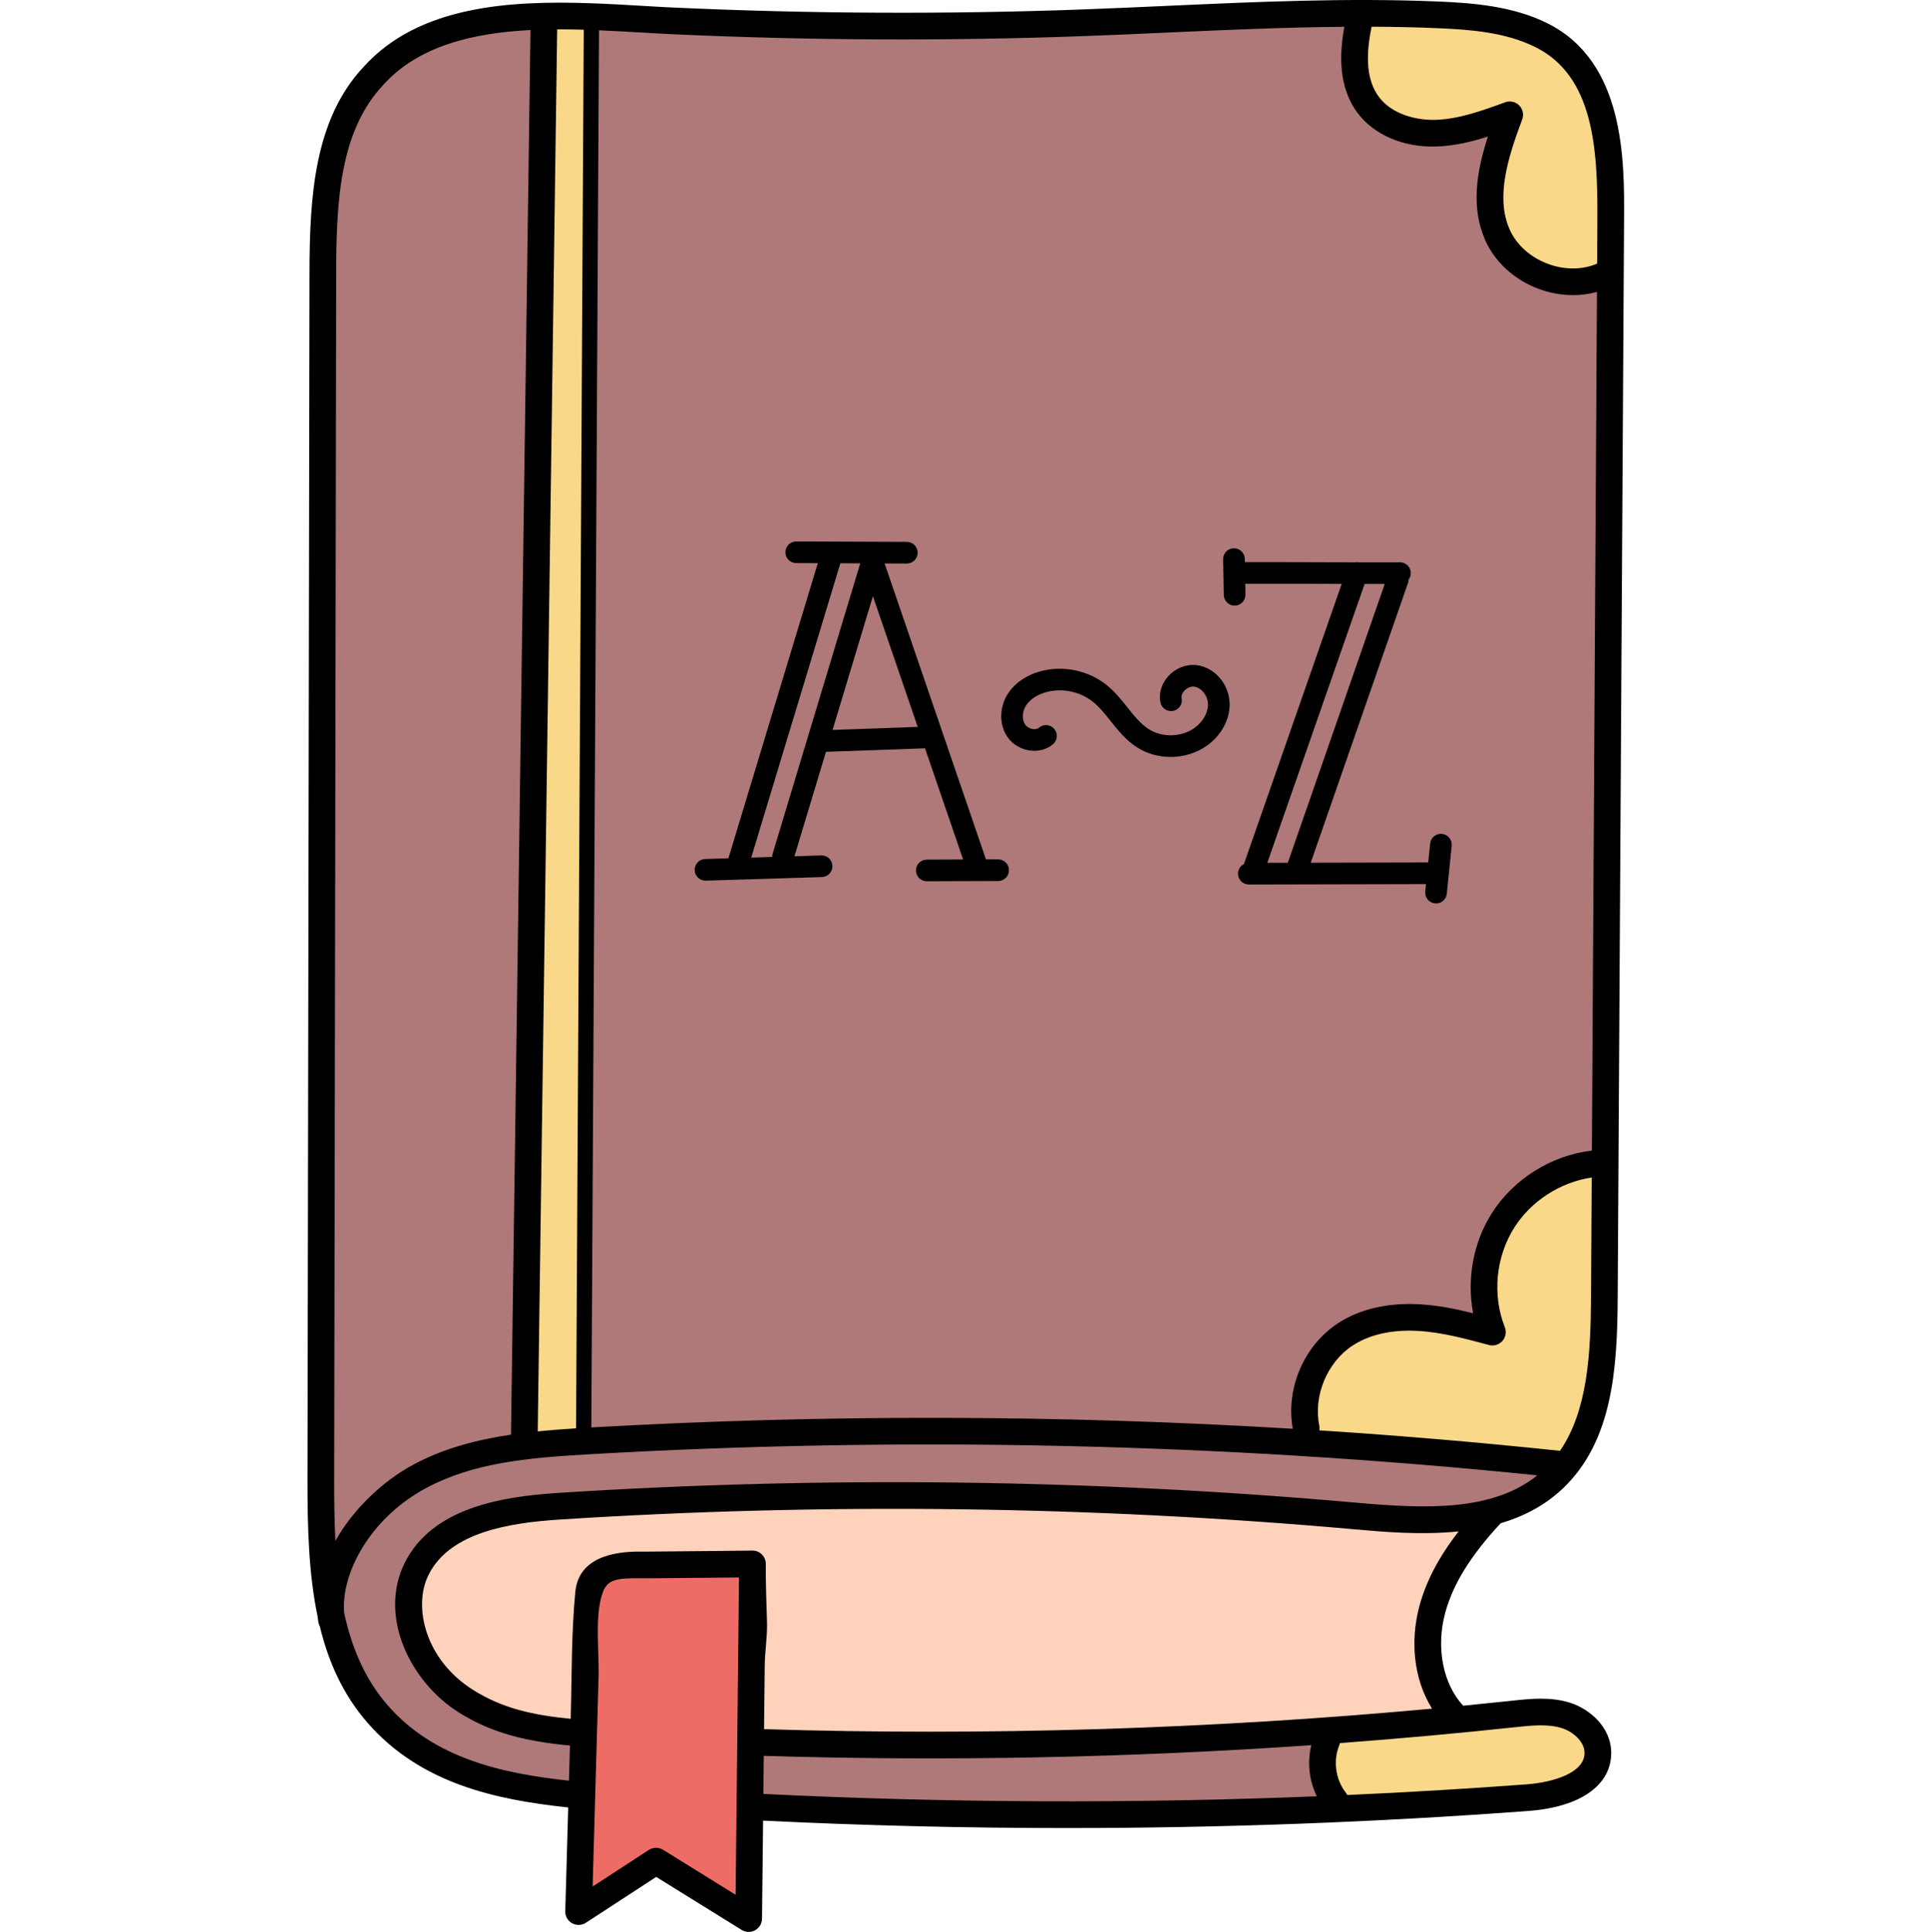 <svg xmlns="http://www.w3.org/2000/svg"  version="1.1" viewBox="-81 0 511 512" >
<g id="surface1">
<path d="M 345.277 73.441 L 343.898 307.598 L 341.266 307.91 C 331.465 309.059 322.117 314.918 316.887 323.199 C 312.426 330.258 310.797 339.098 312.398 347.48 L 313.277 352.078 L 308.727 350.949 C 304.977 350.02 300.016 348.918 294.938 348.648 C 294.148 348.598 293.348 348.578 292.566 348.578 C 285.918 348.578 279.977 350.148 275.387 353.121 C 267.309 358.34 262.875 368.621 264.598 378.121 L 265.277 381.879 L 261.465 381.648 C 229.668 379.73 197.398 378.758 165.547 378.758 C 135.688 378.758 105.527 379.621 75.898 381.301 L 72.707 381.488 L 74.777 4.898 L 77.887 5.031 C 81.195 5.18 84.695 5.359 88.887 5.598 L 90.137 5.68 C 92.586 5.82 94.945 5.961 97.215 6.059 C 117.266 6.988 137.688 7.449 157.906 7.449 C 174.078 7.449 190.406 7.148 206.426 6.559 C 214.078 6.27 222.117 5.91 228.578 5.609 C 243.758 4.93 259.445 4.219 275.297 4.098 L 278.926 4.07 L 278.266 7.648 C 276.617 16.531 277.566 23.211 281.168 28.059 C 284.766 32.941 291.328 35.84 298.695 35.84 C 298.988 35.84 299.277 35.84 299.578 35.828 C 303.348 35.719 307.438 34.93 312.445 33.328 L 317.996 31.57 L 316.207 37.109 C 313.855 44.418 311.625 53.898 315.387 62.43 C 317.586 67.441 322.066 71.539 327.656 73.68 C 330.336 74.699 333.117 75.219 335.918 75.219 C 337.828 75.219 339.695 74.969 341.457 74.488 Z M 345.277 73.441 " style=" stroke:none;fill-rule:nonzero;fill:rgb(68.627%,47.451%,47.451%);fill-opacity:1;" />
<path d="M 165.57 379.82 C 135.328 379.82 104.781 380.699 74.773 382.434 C 58.289 383.387 43.586 384.738 30.602 391.672 C 14.012 400.547 6.285 416.488 7.227 427.652 L 7.242 427.844 L 7.285 428.031 C 9.582 438.672 13.578 447.141 19.508 453.934 C 32.758 469.09 52.203 473.039 69.477 474.902 L 72.703 475.25 L 73.133 459.891 L 70.34 459.621 C 61.164 458.746 51.391 457.125 42.09 451.223 C 36.262 447.535 31.426 441.754 28.824 435.363 C 26.004 428.461 26.035 421.457 28.91 415.637 C 35.465 402.332 52.789 399.574 67.148 398.656 C 96.422 396.77 126.23 395.816 155.738 395.816 C 196.625 395.816 237.867 397.645 278.32 401.25 C 283.77 401.734 290.16 402.227 296.266 402.227 C 310.594 402.227 320.781 399.406 328.324 393.348 L 334.027 388.77 L 326.75 388.027 C 273.516 382.582 219.285 379.82 165.57 379.82 Z M 165.57 379.82 " style=" stroke:none;fill-rule:nonzero;fill:rgb(68.627%,47.451%,47.451%);fill-opacity:1;" />
<path d="M 270.461 459.23 L 266.348 459.516 C 232.973 461.832 199.102 463.004 165.668 463.004 C 165.668 463.004 165.664 463.004 165.664 463.004 C 150.977 463.004 136.125 462.777 121.52 462.328 L 118.461 462.234 L 118.285 478.281 L 121.168 478.426 C 147.781 479.73 174.863 480.395 201.664 480.395 C 223.746 480.395 246.109 479.945 268.125 479.055 L 272.719 478.871 L 270.699 474.738 C 268.977 471.215 268.527 467.02 269.465 463.23 Z M 270.461 459.23 " style=" stroke:none;fill-rule:nonzero;fill:rgb(68.627%,47.451%,47.451%);fill-opacity:1;" />
<path d="M 30.102 390.734 C 36.969 387.066 44.84 384.668 54.875 383.188 L 57.402 382.816 L 62.641 4.801 L 59.445 4.961 C 40.383 5.926 26.965 10.98 18.473 20.359 C 6.184 33.398 5.137 52.402 5.105 72.375 L 4.566 391.953 C 4.555 398.727 4.656 403.832 4.891 408.512 L 5.41 418.848 L 10.5 409.836 C 14.863 402.105 22.188 394.965 30.102 390.734 Z M 30.102 390.734 " style=" stroke:none;fill-rule:nonzero;fill:rgb(68.627%,47.451%,47.451%);fill-opacity:1;" />
<path d="M 295.957 403.32 C 289.621 403.32 283.582 402.785 278.223 402.309 C 237.785 398.707 196.562 396.879 155.707 396.879 C 126.227 396.879 96.457 397.832 67.223 399.715 C 53.141 400.629 36.168 403.316 29.867 416.109 C 27.402 421.09 27.199 427.516 29.309 433.738 C 31.566 440.406 36.312 446.293 42.668 450.32 C 51.707 456.062 61.133 457.652 69.977 458.516 L 73.176 458.828 L 73.574 444.57 C 73.594 443.668 73.594 442.711 73.586 441.734 L 73.555 438.801 L 73.508 438.801 L 73.477 437.641 C 73.395 434.848 73.328 432.113 73.453 429.395 L 73.547 427.355 L 73.789 425.625 C 74.07 423.594 74.469 421.906 75.008 420.469 C 76.953 415.25 81.16 414.199 87.316 414.199 C 87.797 414.199 88.27 414.203 88.758 414.211 L 90.086 414.215 C 90.32 414.215 94.543 414.18 94.543 414.18 C 109.547 414.047 117.316 413.969 118.207 413.941 L 118.441 413.941 C 118.73 413.941 118.965 414.18 118.965 414.469 L 118.477 461.168 L 121.414 461.258 C 136.07 461.707 150.961 461.938 165.68 461.938 C 210.031 461.938 254.828 459.879 298.832 455.816 L 303.688 455.371 L 301.098 451.238 C 299.562 448.789 298.422 446.008 297.707 442.973 L 297.297 441.238 L 297.078 439.258 C 296.605 435 296.953 430.672 298.113 426.395 C 299.785 420.211 303.012 414.09 307.977 407.688 L 312.285 402.133 L 305.293 402.867 C 302.375 403.172 299.32 403.32 295.957 403.32 Z M 295.957 403.32 " style=" stroke:none;fill-rule:nonzero;fill:rgb(100%,82.353%,73.333%);fill-opacity:1;" />
<path d="M 90.773 415.281 C 90.102 415.281 89.422 415.281 88.73 415.27 L 87.723 415.262 C 83.207 415.262 78.086 415.262 76.004 420.844 C 74.176 425.773 74.371 431.953 74.559 437.926 L 74.578 438.566 C 74.641 440.695 74.699 442.707 74.641 444.613 L 72.918 505.609 L 92.574 492.801 C 92.676 492.734 92.781 492.699 92.879 492.699 C 92.977 492.699 93.066 492.727 93.168 492.789 L 116.91 507.516 L 117.902 415.035 L 114.848 415.059 C 113.516 415.066 109.367 415.109 109.367 415.109 C 104.359 415.16 98.395 415.207 94.547 415.238 C 94.543 415.238 90.785 415.281 90.773 415.281 Z M 90.773 415.281 " style=" stroke:none;fill-rule:nonzero;fill:rgb(92.941%,42.745%,40%);fill-opacity:1;" />
<path d="M 327.969 10.164 L 328.016 10.055 L 325.309 8.895 C 325.305 8.891 325.297 8.891 325.293 8.887 C 325.289 8.887 325.289 8.887 325.285 8.883 L 322.492 7.715 L 322.457 7.801 C 315.191 5.305 307.383 4.773 299.941 4.465 C 294.359 4.23 288.504 4.102 282.535 4.082 L 280.082 4.074 L 279.586 6.477 C 277.648 15.898 278.426 22.555 282.023 27.434 C 287.062 34.242 296.16 34.77 298.832 34.77 C 299.07 34.77 299.309 34.766 299.543 34.758 C 306.285 34.566 312.727 32.207 318.969 29.922 C 318.988 29.918 319.008 29.91 319.027 29.906 L 319.117 29.891 C 319.266 29.891 319.414 29.949 319.516 30.051 C 319.664 30.203 319.707 30.422 319.637 30.617 C 315.66 41.227 312.129 52.391 316.359 61.996 C 318.449 66.754 322.707 70.648 328.031 72.672 C 330.59 73.652 333.238 74.148 335.898 74.148 C 338.586 74.148 341.141 73.641 343.484 72.637 L 345.297 71.863 L 345.367 58.168 C 345.492 38.586 344.227 18.785 327.969 10.164 Z M 327.969 10.164 " style=" stroke:none;fill-rule:nonzero;fill:rgb(97.647%,84.706%,53.725%);fill-opacity:1;" />
<path d="M 340.434 309.094 C 331.199 310.469 322.734 315.957 317.789 323.777 C 315.727 327.047 314.273 330.77 313.5 334.668 L 313.352 334.648 L 313.035 337.688 C 313.035 337.695 313.035 337.699 313.031 337.703 L 312.734 340.617 L 312.875 340.637 C 312.812 344.848 313.539 349.02 315.047 352.844 C 315.117 353.027 315.082 353.242 314.945 353.395 C 314.844 353.508 314.699 353.574 314.547 353.574 C 314.504 353.574 314.457 353.566 314.41 353.555 C 308.094 351.848 301.566 350.082 294.883 349.715 C 294.148 349.672 293.367 349.648 292.551 349.648 C 286.129 349.648 280.398 351.16 275.969 354.02 C 268.168 359.055 263.859 369.312 265.73 378.41 C 265.73 378.414 265.742 378.484 265.719 378.645 L 265.25 381.863 L 268.496 382.074 C 289.727 383.449 310.992 385.254 331.707 387.441 L 331.875 387.508 L 334.039 387.508 L 334.934 386.207 C 342.844 374.664 343.598 358.969 343.688 343.875 L 343.73 336.676 L 343.898 308.574 Z M 340.434 309.094 " style=" stroke:none;fill-rule:nonzero;fill:rgb(97.647%,84.706%,53.725%);fill-opacity:1;" />
<path d="M 333.938 455.152 C 332.039 454.543 329.891 454.25 327.375 454.25 C 324.984 454.25 322.594 454.508 320.285 454.758 C 305.184 456.383 289.578 457.797 273.902 458.969 L 271.609 459.141 C 271.609 459.141 271.164 461.453 271.168 461.453 C 271.168 461.453 271.168 461.449 271.172 461.438 C 269.102 466.457 269.977 472.703 273.355 476.973 C 273.359 476.977 273.391 477.02 273.441 477.113 L 274.328 478.801 L 276.234 478.715 C 292.414 477.984 308.414 477.031 323.793 475.891 C 332.523 475.238 341.883 471.941 341.969 464.648 C 342.012 460.117 337.965 456.441 333.938 455.152 Z M 333.938 455.152 " style=" stroke:none;fill-rule:nonzero;fill:rgb(97.647%,84.706%,53.725%);fill-opacity:1;" />
<path d="M 61.82 382.332 C 64.914 382.02 68.199 381.758 71.871 381.535 L 74.672 381.363 L 76.734 4.945 L 73.797 4.871 C 71.363 4.809 69.344 4.777 67.445 4.777 L 63.707 4.793 L 58.469 382.672 Z M 61.82 382.332 " style=" stroke:none;fill-rule:nonzero;fill:rgb(97.647%,84.706%,53.725%);fill-opacity:1;" />
<path d="M 329.129 6.168 C 319.922 1.582 309.324 0.785 300.113 0.398 C 276.164 -0.609 251.883 0.488 228.402 1.551 C 221.148 1.879 213.648 2.223 206.277 2.492 C 170.152 3.824 133.527 3.656 97.414 2 C 94.773 1.879 91.996 1.715 89.121 1.543 C 84.805 1.289 80.344 1.027 75.727 0.863 C 54.117 0.109 30.059 1.512 15.465 17.621 C 2.207 31.676 1.066 52.375 1.031 72.371 L 0.5 391.953 C 0.48 404.637 0.797 417.027 3.176 428.375 C 3.23 428.883 3.297 429.391 3.379 429.895 C 3.445 430.297 3.582 430.672 3.766 431.012 C 6.062 440.48 9.938 449.16 16.445 456.609 C 30.453 472.629 50.168 476.961 69.598 479.012 L 68.82 506.512 C 68.781 507.828 69.477 509.055 70.625 509.695 C 71.77 510.336 73.18 510.293 74.281 509.574 L 92.926 497.426 L 115.57 511.469 C 116.141 511.82 116.785 512 117.434 512 C 118.02 512 118.605 511.855 119.133 511.562 C 120.254 510.949 120.953 509.777 120.965 508.504 L 121.246 482.504 C 147.98 483.816 174.84 484.473 201.727 484.473 C 242.605 484.473 283.535 482.961 324.094 479.945 C 337.746 478.93 345.949 473.227 346.035 464.684 C 346.102 457.887 340.457 452.973 335.18 451.281 C 330 449.625 324.605 450.203 319.848 450.715 C 315.504 451.18 311.16 451.625 306.809 452.051 C 301.434 446.258 299.555 436.637 302.035 427.457 C 304.102 419.82 308.773 412.27 316.734 403.703 C 322.73 401.922 328.375 399.055 333.133 394.559 C 346.422 382.012 347.645 362.652 347.754 343.902 L 349.441 58.188 C 349.531 42.566 349.688 16.418 329.129 6.168 Z M 325.973 12.496 C 341.309 20.141 342.484 39.238 342.371 58.145 L 342.301 69.879 C 338.355 71.57 333.57 71.578 329.105 69.875 C 324.523 68.125 320.879 64.816 319.109 60.793 C 315.328 52.207 318.688 41.695 322.445 31.664 C 322.934 30.371 322.617 28.914 321.648 27.934 C 320.676 26.953 319.219 26.629 317.922 27.105 C 311.914 29.305 305.703 31.574 299.457 31.762 C 294.5 31.902 287.941 30.379 284.438 25.648 C 281.395 21.535 280.777 15.594 282.527 7.078 C 288.309 7.102 294.074 7.215 299.816 7.457 C 308.688 7.832 318.012 8.527 325.973 12.496 Z M 97.09 9.059 C 133.395 10.73 170.219 10.895 206.539 9.555 C 213.938 9.285 221.453 8.941 228.723 8.613 C 244.031 7.922 259.684 7.223 275.316 7.098 C 274.004 14.172 273.648 22.949 278.754 29.852 C 283.109 35.73 290.934 39.098 299.664 38.828 C 304.406 38.688 309.016 37.574 313.355 36.191 C 310.379 45.426 308.773 54.863 312.641 63.641 C 315.168 69.383 320.25 74.059 326.582 76.477 C 329.629 77.641 332.805 78.219 335.918 78.219 C 338.086 78.219 340.219 77.934 342.258 77.375 L 340.914 304.926 C 330.188 306.188 320.121 312.461 314.348 321.598 C 309.441 329.363 307.727 339.035 309.445 348.043 C 304.793 346.883 300.023 345.918 295.102 345.652 C 286.844 345.211 279.469 346.914 273.754 350.602 C 264.617 356.504 259.707 367.969 261.648 378.656 C 199.742 374.922 137.469 374.789 75.727 378.305 L 77.758 8.031 C 81.488 8.188 85.156 8.391 88.707 8.598 C 91.613 8.77 94.418 8.938 97.09 9.059 Z M 73.719 7.871 L 71.684 378.539 C 68.262 378.754 64.871 379.008 61.52 379.348 L 66.672 7.777 C 69.035 7.77 71.391 7.805 73.719 7.871 Z M 7.57 391.965 L 8.102 72.383 C 8.133 53.035 9.113 34.656 20.656 22.418 C 30.039 12.059 44.582 8.719 59.598 7.961 L 54.438 380.219 C 45.348 381.559 36.656 383.828 28.688 388.09 C 20.621 392.398 12.746 399.75 7.891 408.359 C 7.617 403.012 7.562 397.523 7.57 391.965 Z M 21.77 451.957 C 15.711 445.027 12.219 436.656 10.215 427.402 C 9.348 417.098 16.969 402.367 32.02 394.324 C 44.465 387.668 58.824 386.355 74.949 385.426 C 158.543 380.598 243.125 382.488 326.449 391.004 C 314.574 400.539 297.035 399.902 278.582 398.258 C 208.438 392.012 137.234 391.137 66.961 395.656 C 51.789 396.633 33.449 399.633 26.211 414.309 C 22.957 420.91 22.898 428.789 26.043 436.504 C 28.875 443.445 34.141 449.738 40.488 453.762 C 49.52 459.488 58.93 461.547 70.062 462.609 L 69.797 471.922 C 51.984 470.004 34.059 466.016 21.77 451.957 Z M 94.742 490.234 C 94.172 489.883 93.523 489.707 92.879 489.707 C 92.207 489.707 91.535 489.898 90.949 490.277 L 76.074 499.969 L 77.641 444.695 C 77.703 442.523 77.629 440.25 77.555 437.844 C 77.375 432.145 77.191 426.25 78.816 421.887 C 80.062 418.543 82.648 418.223 88.703 418.273 C 89.41 418.281 90.117 418.281 90.816 418.277 L 94.574 418.246 C 98.41 418.211 104.387 418.16 109.402 418.113 C 111.453 418.09 113.344 418.074 114.863 418.059 L 113.965 502.156 Z M 121.32 475.43 L 121.426 465.336 C 169.664 466.812 218.273 465.859 266.559 462.504 C 265.434 467.02 265.965 471.891 268.008 476.062 C 219.137 478.027 170.008 477.82 121.32 475.43 Z M 320.602 457.742 C 324.863 457.285 329.27 456.809 333.023 458.012 C 335.926 458.945 338.996 461.574 338.965 464.613 C 338.91 469.887 330.637 472.371 323.566 472.895 C 307.789 474.07 291.957 475.004 276.094 475.719 C 275.984 475.504 275.859 475.301 275.703 475.105 C 272.988 471.664 272.281 466.629 273.945 462.574 C 274.031 462.371 274.086 462.164 274.129 461.957 C 289.664 460.797 305.164 459.398 320.602 457.742 Z M 295.215 425.613 C 292.766 434.668 293.566 444.844 298.555 452.828 C 239.832 458.246 180.395 460.074 121.504 458.266 C 121.562 452.637 121.625 447.008 121.684 441.379 C 121.727 437.539 122.387 433.824 122.289 430.027 C 122.152 424.875 121.914 419.73 121.969 414.578 C 121.969 414.543 121.969 414.504 121.969 414.469 C 121.969 412.523 120.398 410.945 118.453 410.934 C 118.371 410.93 118.285 410.938 118.203 410.941 C 116.852 410.98 101.234 411.117 94.516 411.176 L 90.746 411.207 C 90.09 411.215 89.422 411.211 88.758 411.207 C 81.5 411.137 72.375 412.84 71.492 421.848 C 70.414 432.812 70.578 444.43 70.262 455.523 C 60.129 454.535 52.059 452.727 44.273 447.793 C 31.715 439.828 28.41 425.832 32.551 417.434 C 38.188 406.012 54.145 403.566 67.414 402.711 C 137.332 398.211 208.168 399.082 277.957 405.297 C 285.867 406 295.777 406.883 305.609 405.848 C 300.352 412.617 296.992 419.031 295.215 425.613 Z M 332.461 384.508 C 332.445 384.508 332.434 384.5 332.418 384.5 C 311.242 382.262 289.988 380.457 268.684 379.078 C 268.75 378.664 268.754 378.234 268.664 377.801 C 267.039 369.871 270.793 360.93 277.59 356.539 C 283.211 352.91 290.008 352.445 294.715 352.711 C 301.047 353.055 307.441 354.781 313.629 356.453 C 314.918 356.801 316.297 356.391 317.188 355.395 C 318.074 354.398 318.328 352.984 317.84 351.742 C 314.477 343.223 315.43 333.121 320.324 325.375 C 324.82 318.258 332.555 313.301 340.871 312.062 L 340.684 343.859 C 340.598 358.652 339.812 373.793 332.461 384.508 Z M 332.461 384.508 " style=" stroke:none;fill-rule:nonzero;fill:rgb(0%,0%,0%);fill-opacity:1;" />
<path d="M 183.555 227.75 C 183.551 227.75 183.551 227.75 183.547 227.75 L 180.305 227.762 C 180.285 227.691 180.277 227.621 180.254 227.551 L 153.453 149.32 L 159.336 149.344 C 159.34 149.344 159.344 149.344 159.348 149.344 C 160.926 149.344 162.211 148.066 162.215 146.484 C 162.223 144.902 160.941 143.613 159.359 143.605 L 130.039 143.492 C 130.035 143.492 130.031 143.492 130.031 143.492 C 128.449 143.492 127.168 144.77 127.16 146.352 C 127.156 147.934 128.434 149.223 130.02 149.23 L 135.75 149.25 L 112.059 227.465 L 105.895 227.656 C 104.312 227.703 103.066 229.027 103.117 230.609 C 103.164 232.164 104.438 233.391 105.98 233.391 C 106.012 233.391 106.043 233.391 106.07 233.391 L 136.848 232.441 C 138.43 232.391 139.672 231.07 139.625 229.488 C 139.574 227.906 138.281 226.645 136.668 226.707 L 129.562 226.926 L 137.914 199.25 L 164.172 198.32 L 174.27 227.781 L 164.625 227.816 C 163.039 227.82 161.762 229.109 161.77 230.695 C 161.773 232.277 163.055 233.551 164.637 233.551 C 164.641 233.551 164.645 233.551 164.648 233.551 L 183.562 233.488 C 185.148 233.48 186.426 232.191 186.422 230.609 C 186.418 229.027 185.137 227.75 183.555 227.75 Z M 118.105 227.281 L 141.66 149.523 C 141.688 149.441 141.691 149.355 141.711 149.273 L 146.996 149.297 L 123.77 226.281 C 123.688 226.555 123.66 226.836 123.66 227.109 Z M 139.664 193.445 L 150.359 157.992 L 162.234 192.645 Z M 139.664 193.445 " style=" stroke:none;fill-rule:nonzero;fill:rgb(0%,0%,0%);fill-opacity:1;" />
<path d="M 301.195 221 C 299.625 220.82 298.211 221.984 298.051 223.562 L 297.539 228.57 L 266.398 228.641 L 292.164 154.539 C 292.266 154.242 292.305 153.938 292.309 153.637 C 292.691 153.148 292.926 152.539 292.922 151.875 C 292.918 150.293 291.637 149.016 290.055 149.016 C 290.051 149.016 290.051 149.016 290.047 149.016 C 286.082 149.027 282.527 149.027 279.176 149.023 C 278.832 148.961 278.492 148.961 278.164 149.023 C 274.824 149.016 271.672 149.004 268.527 148.996 C 262.469 148.977 256.391 148.957 248.938 148.973 L 248.922 148.113 C 248.895 146.547 247.613 145.297 246.055 145.297 C 246.035 145.297 246.02 145.297 246 145.297 C 244.418 145.324 243.156 146.633 243.188 148.215 L 243.355 157.684 C 243.383 159.25 244.66 160.5 246.223 160.5 C 246.238 160.5 246.254 160.5 246.273 160.5 C 247.855 160.473 249.117 159.164 249.09 157.582 L 249.039 154.707 C 256.438 154.691 262.48 154.711 268.508 154.73 C 270.523 154.738 272.543 154.746 274.605 154.75 L 248.695 229 C 247.766 229.473 247.117 230.434 247.121 231.551 C 247.125 233.133 248.41 234.414 249.988 234.414 C 249.992 234.414 249.992 234.414 249.996 234.414 L 296.953 234.309 L 296.754 236.273 C 296.594 237.848 297.742 239.254 299.316 239.414 C 299.414 239.426 299.516 239.43 299.613 239.43 C 301.066 239.43 302.312 238.332 302.461 236.855 L 303.758 224.145 C 303.918 222.57 302.773 221.16 301.195 221 Z M 282.746 154.762 C 283.805 154.762 284.898 154.758 286.016 154.758 L 260.324 228.652 L 254.887 228.664 L 280.676 154.758 C 281.363 154.762 282.035 154.762 282.746 154.762 Z M 282.746 154.762 " style=" stroke:none;fill-rule:nonzero;fill:rgb(0%,0%,0%);fill-opacity:1;" />
<path d="M 236.004 176.262 C 233.312 175.984 230.551 177.098 228.613 179.242 C 226.816 181.234 226.074 183.758 226.57 186.172 C 226.895 187.723 228.41 188.703 229.961 188.402 C 231.512 188.082 232.508 186.562 232.188 185.012 C 232.012 184.152 232.605 183.379 232.871 183.086 C 233.566 182.32 234.559 181.891 235.418 181.969 C 237.336 182.164 239.086 184.289 239.164 186.516 C 239.242 188.82 237.824 191.348 235.547 192.957 C 232.102 195.391 227.023 195.516 223.469 193.246 C 221.316 191.875 219.617 189.742 217.82 187.484 C 216.188 185.434 214.5 183.32 212.328 181.566 C 207.508 177.676 200.801 176.273 194.82 177.891 C 190.969 178.934 187.852 181.105 186.039 184.008 C 183.777 187.625 183.832 192.363 186.164 195.527 C 187.551 197.406 189.734 198.645 192.152 198.922 C 194.387 199.18 196.5 198.578 198.098 197.219 C 199.305 196.191 199.449 194.379 198.422 193.176 C 197.398 191.969 195.586 191.82 194.379 192.848 C 193.879 193.277 193.18 193.273 192.812 193.227 C 191.992 193.133 191.215 192.707 190.781 192.125 C 189.824 190.828 189.875 188.691 190.902 187.047 C 191.945 185.375 193.871 184.09 196.324 183.426 C 200.559 182.281 205.312 183.277 208.727 186.031 C 210.41 187.387 211.828 189.172 213.332 191.055 C 215.348 193.586 217.43 196.199 220.387 198.082 C 223.031 199.77 226.148 200.605 229.27 200.605 C 232.668 200.605 236.066 199.613 238.855 197.641 C 242.73 194.902 245.043 190.562 244.895 186.316 C 244.715 181.172 240.809 176.754 236.004 176.262 Z M 236.004 176.262 " style=" stroke:none;fill-rule:nonzero;fill:rgb(0%,0%,0%);fill-opacity:1;" />
</g>
</svg>